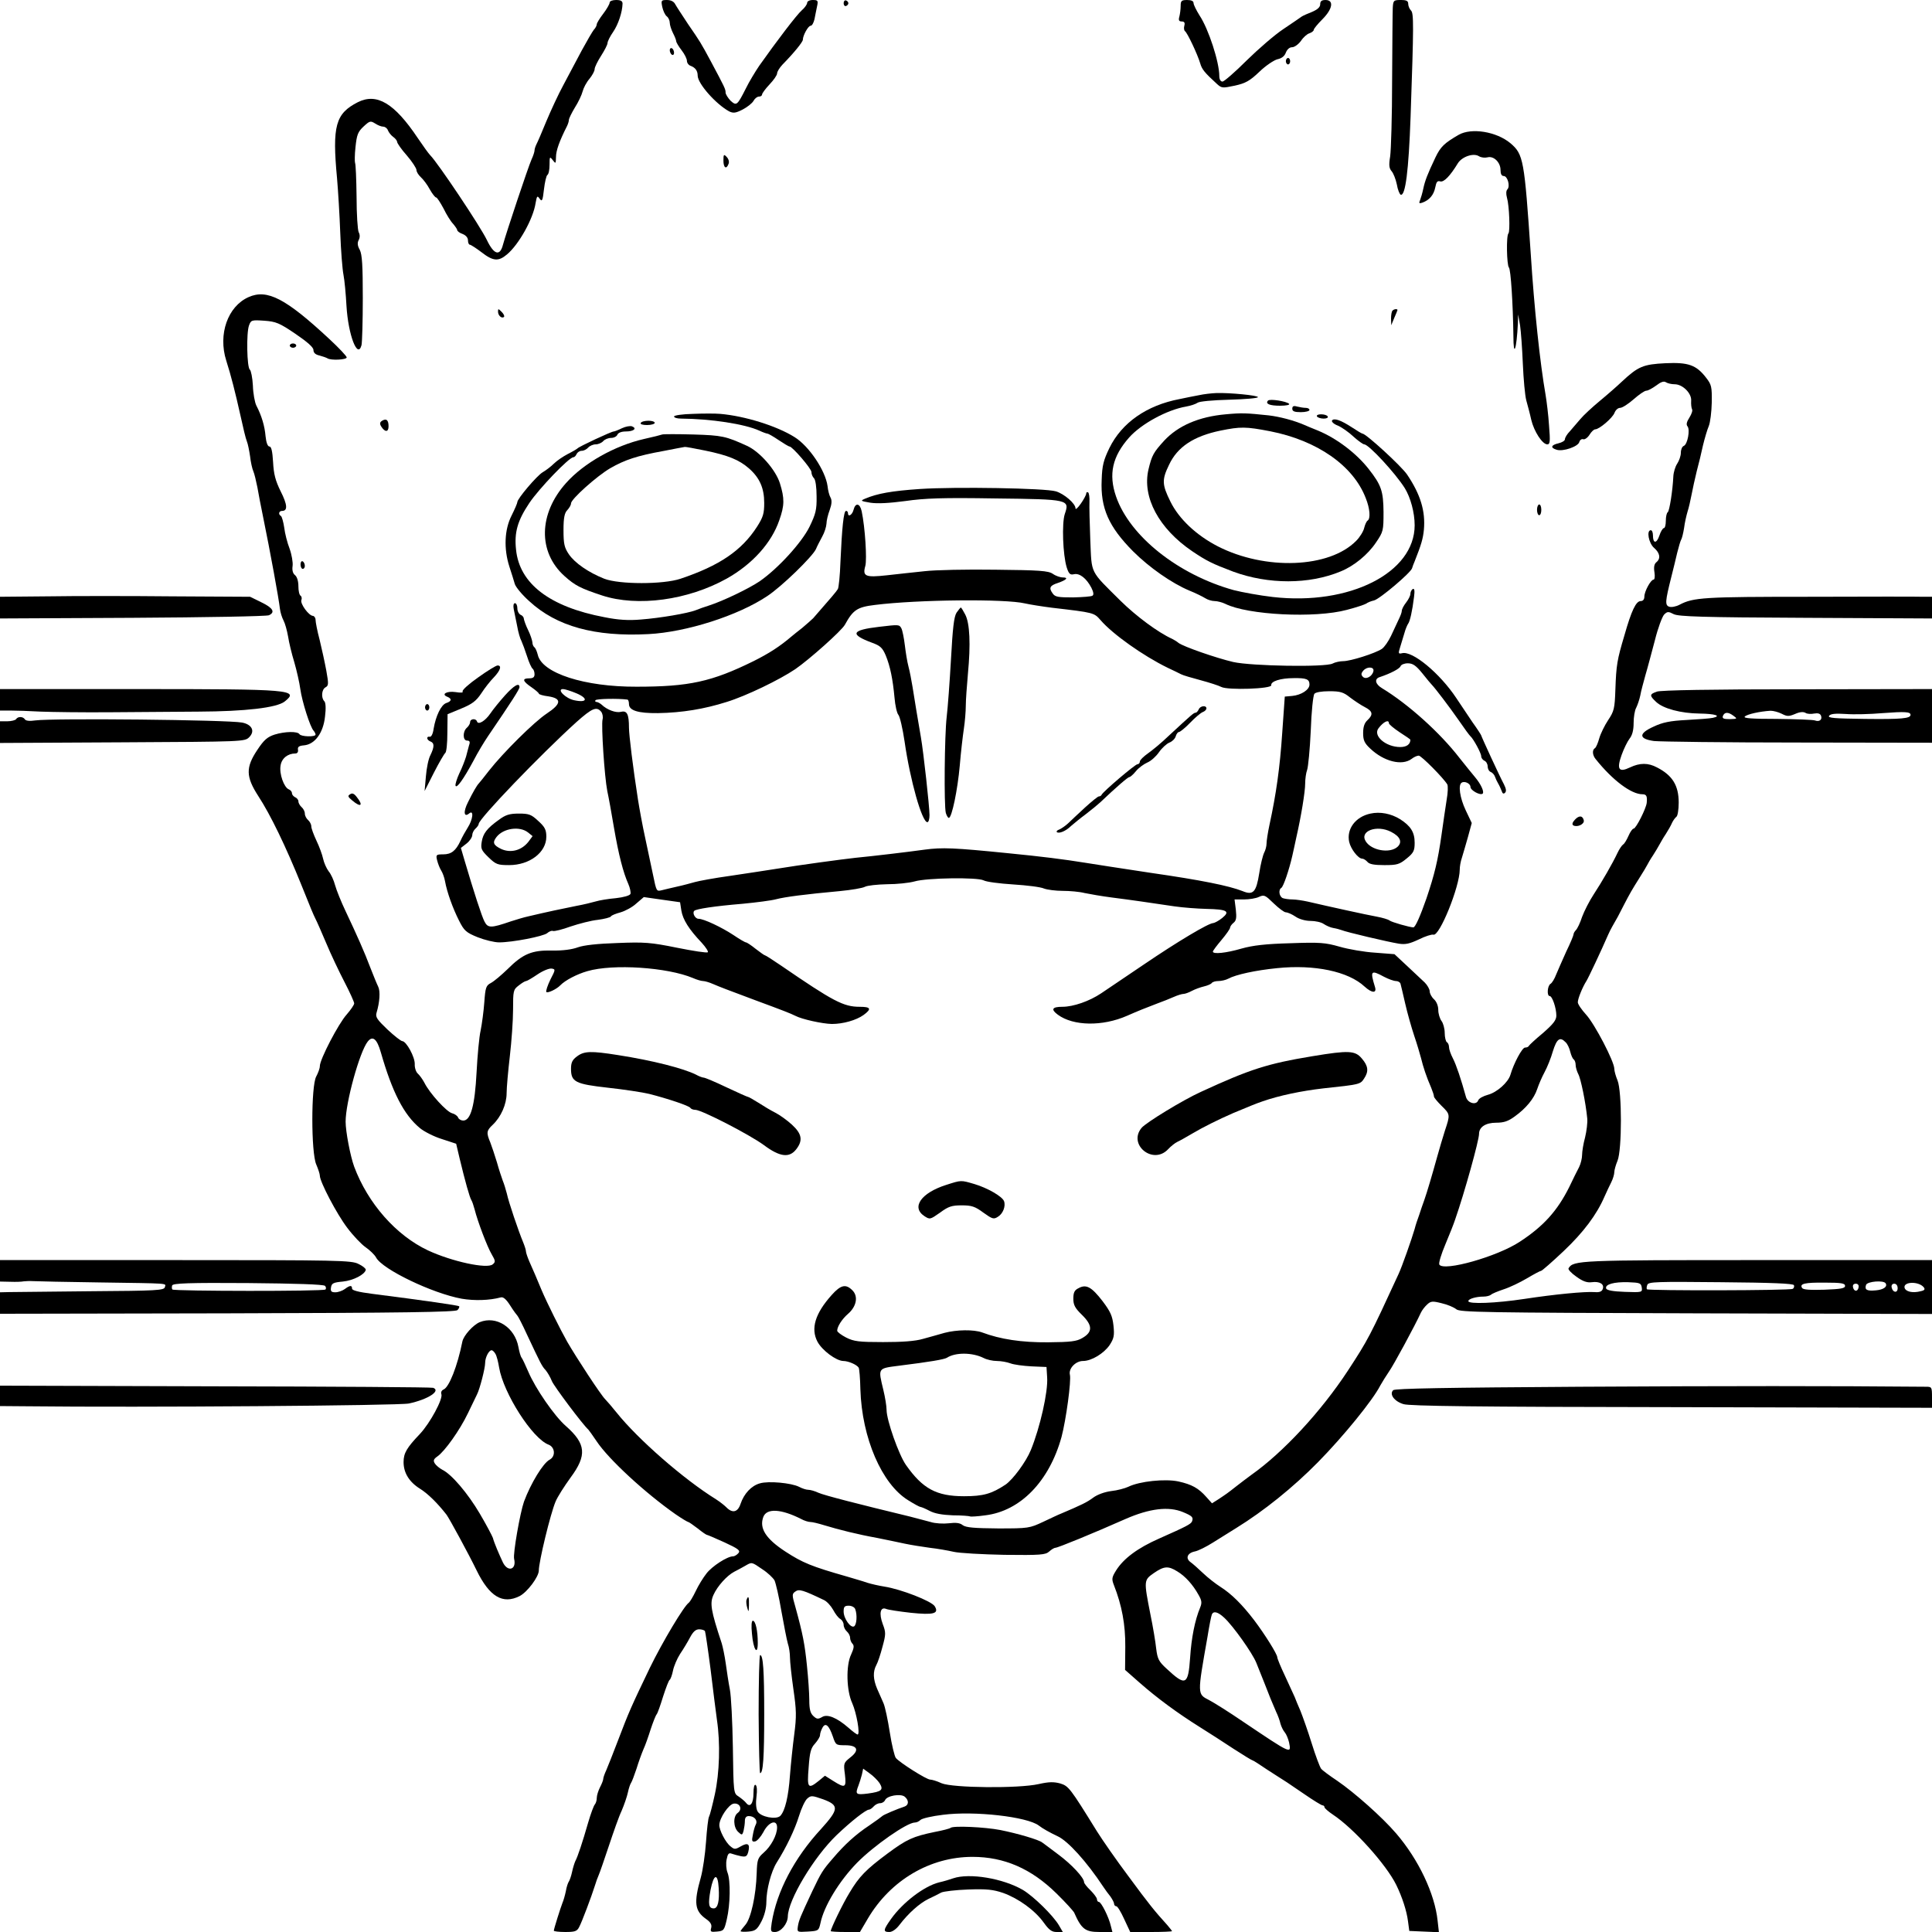 <?xml version="1.0" standalone="no"?>
<!DOCTYPE svg PUBLIC "-//W3C//DTD SVG 20010904//EN"
 "http://www.w3.org/TR/2001/REC-SVG-20010904/DTD/svg10.dtd">
<svg version="1.0" xmlns="http://www.w3.org/2000/svg"
 width="900pt" height="900pt" viewBox="0 0 900 900"
 preserveAspectRatio="xMidYMid meet">
<g transform="translate(0,900) scale(0.1,-0.1)"
fill="#000000" stroke="none">
<path d="M2840 8988 c0 -7 -14 -31 -30 -52 -17 -22 -30 -44 -30 -49 0 -6 -6
-18 -14 -26 -7 -9 -32 -52 -56 -96 -23 -44 -62 -116 -85 -160 -24 -44 -59
-120 -80 -170 -20 -49 -41 -98 -46 -107 -5 -10 -9 -23 -9 -29 0 -6 -6 -25 -14
-42 -16 -36 -118 -342 -133 -397 -14 -55 -42 -47 -75 22 -30 63 -228 359 -264
395 -7 7 -33 43 -58 80 -109 163 -191 211 -279 167 -104 -53 -120 -110 -97
-354 5 -58 12 -172 15 -255 3 -82 10 -170 15 -195 5 -25 11 -90 14 -145 8
-135 52 -250 70 -183 3 13 6 111 6 219 0 152 -3 203 -14 225 -11 19 -12 33 -5
46 6 11 6 25 0 36 -5 9 -10 84 -10 166 -1 82 -4 153 -7 157 -2 5 -2 38 2 74 6
57 11 71 38 96 28 26 32 27 53 14 12 -8 29 -15 38 -15 9 0 19 -8 22 -17 4 -10
15 -24 25 -31 10 -7 18 -18 18 -23 0 -6 20 -35 45 -63 25 -29 45 -60 45 -68 0
-8 9 -23 20 -33 12 -11 31 -36 42 -57 12 -21 25 -38 30 -38 4 0 19 -23 34 -51
14 -29 34 -61 45 -72 10 -12 19 -25 19 -29 0 -5 11 -13 25 -18 15 -6 25 -17
25 -30 0 -11 4 -20 9 -20 4 0 29 -16 54 -35 54 -42 79 -44 119 -10 55 46 122
166 133 239 6 34 8 36 19 20 11 -15 14 -9 20 44 4 34 11 64 16 67 6 4 10 25
10 48 0 38 1 39 15 21 14 -18 14 -17 15 15 0 29 16 74 51 143 5 10 9 23 9 29
0 7 13 33 28 58 16 25 32 59 36 75 4 16 18 43 32 59 13 16 24 36 24 45 0 9 14
37 30 62 16 25 30 52 30 59 0 8 12 32 26 52 24 35 43 92 44 132 0 12 -8 17
-30 17 -17 0 -30 -5 -30 -12z"/>
<path d="M3085 8968 c4 -18 13 -38 21 -44 8 -6 14 -20 14 -30 0 -10 7 -32 15
-48 8 -15 15 -33 15 -38 0 -5 11 -24 25 -42 14 -18 25 -40 25 -50 0 -9 8 -20
18 -23 21 -8 32 -23 32 -45 0 -38 86 -134 147 -167 19 -9 30 -8 63 9 21 11 44
29 50 40 6 11 17 20 25 20 8 0 15 4 15 10 0 5 16 27 35 47 19 20 35 43 35 51
0 8 11 26 25 41 54 55 95 106 95 116 0 20 25 65 36 65 7 0 14 14 18 30 3 17 9
44 12 60 6 27 4 30 -20 30 -15 0 -26 -6 -26 -13 0 -7 -11 -23 -25 -35 -23 -20
-116 -142 -198 -258 -19 -28 -48 -76 -62 -105 -41 -81 -44 -83 -72 -58 -12 13
-23 30 -23 38 0 16 -4 24 -68 144 -49 91 -50 92 -107 175 -27 41 -54 82 -60
93 -6 12 -20 19 -38 19 -27 0 -28 -2 -22 -32z"/>
<path d="M3930 8985 c0 -9 5 -15 11 -13 6 2 11 8 11 13 0 5 -5 11 -11 13 -6 2
-11 -4 -11 -13z"/>
<path d="M5500 8973 c0 -16 -3 -38 -6 -50 -5 -17 -2 -23 11 -23 12 0 16 -6 12
-20 -3 -11 -1 -22 3 -25 11 -7 59 -109 71 -150 8 -28 20 -43 78 -96 22 -20 26
-20 83 -8 50 11 70 22 115 65 30 29 68 54 84 58 19 4 33 14 39 31 6 15 17 25
29 25 11 0 29 13 41 29 11 17 29 33 40 36 11 4 20 11 20 16 0 5 18 27 40 49
48 48 55 90 15 90 -18 0 -25 -5 -25 -20 0 -13 -12 -24 -37 -35 -21 -8 -43 -18
-49 -22 -6 -5 -44 -30 -85 -58 -41 -27 -118 -94 -172 -147 -54 -54 -105 -98
-112 -98 -9 0 -15 10 -15 26 0 65 -50 219 -92 282 -15 24 -28 50 -28 58 0 9
-10 14 -30 14 -26 0 -30 -4 -30 -27z"/>
<path d="M6488 8963 c-1 -21 -2 -173 -3 -338 0 -165 -5 -324 -9 -353 -7 -42
-5 -56 7 -70 8 -9 19 -37 24 -61 4 -25 13 -46 18 -48 22 -7 37 111 46 362 15
431 15 483 2 496 -7 7 -13 21 -13 31 0 14 -8 18 -35 18 -33 0 -35 -2 -37 -37z"/>
<path d="M3120 8766 c0 -8 5 -18 10 -21 6 -3 10 1 10 9 0 8 -4 18 -10 21 -5 3
-10 -1 -10 -9z"/>
<path d="M5990 8715 c0 -8 5 -15 10 -15 6 0 10 7 10 15 0 8 -4 15 -10 15 -5 0
-10 -7 -10 -15z"/>
<path d="M6795 8372 c-67 -39 -84 -55 -108 -105 -38 -80 -49 -109 -57 -147 -4
-19 -11 -43 -15 -53 -6 -14 -4 -16 11 -11 33 12 53 36 60 71 5 26 10 32 23 28
17 -5 46 25 82 84 19 31 73 50 99 33 10 -6 27 -8 39 -5 29 8 61 -23 61 -59 0
-18 5 -28 15 -28 18 0 31 -48 17 -62 -6 -6 -7 -21 -2 -39 11 -37 15 -157 7
-166 -11 -10 -8 -148 2 -159 9 -9 19 -171 21 -318 0 -107 15 -65 21 59 l1 40
9 -50 c4 -27 10 -108 13 -180 3 -71 10 -148 16 -170 6 -22 17 -62 23 -90 13
-55 52 -115 75 -115 13 0 14 14 8 88 -3 48 -11 112 -16 142 -26 149 -53 403
-69 655 -30 442 -34 466 -95 518 -65 54 -181 73 -241 39z"/>
<path d="M3370 8252 c0 -34 14 -43 24 -15 4 9 0 23 -9 32 -13 14 -15 12 -15
-17z"/>
<path d="M1158 7616 c-97 -43 -143 -173 -104 -296 23 -72 42 -148 66 -255 12
-55 25 -110 30 -121 5 -12 11 -43 15 -70 3 -27 10 -58 15 -69 5 -11 13 -45 19
-75 5 -30 17 -91 26 -135 34 -166 74 -385 79 -431 2 -17 10 -42 17 -55 7 -13
16 -46 21 -74 4 -27 17 -81 29 -120 11 -38 24 -95 28 -125 8 -58 46 -178 62
-194 5 -6 9 -14 9 -18 0 -12 -68 -10 -75 2 -9 14 -67 13 -116 -2 -33 -11 -49
-24 -80 -71 -55 -82 -54 -125 4 -215 57 -87 129 -236 202 -417 42 -105 54
-134 65 -156 5 -9 27 -59 49 -111 22 -53 61 -135 86 -183 25 -48 45 -93 45
-99 0 -7 -16 -30 -35 -52 -38 -42 -125 -209 -125 -240 0 -11 -8 -32 -17 -49
-24 -44 -24 -353 0 -409 9 -21 17 -45 17 -53 0 -28 79 -179 128 -243 27 -36
66 -77 85 -90 20 -14 42 -35 49 -48 29 -55 262 -167 399 -192 59 -10 129 -8
181 6 12 4 26 -8 45 -38 15 -24 31 -45 34 -48 3 -3 23 -41 43 -85 64 -136 70
-149 88 -168 9 -11 22 -33 29 -51 10 -24 144 -203 170 -226 3 -3 20 -27 39
-55 56 -84 227 -241 367 -339 29 -20 56 -36 59 -36 3 0 23 -14 44 -30 21 -17
40 -30 43 -30 3 0 40 -16 82 -35 65 -30 75 -38 65 -50 -7 -8 -18 -15 -25 -15
-27 0 -98 -46 -124 -80 -15 -19 -38 -56 -50 -82 -13 -27 -27 -50 -32 -54 -22
-14 -122 -181 -182 -304 -86 -179 -98 -206 -147 -335 -23 -60 -48 -124 -56
-142 -8 -17 -14 -35 -14 -41 0 -5 -7 -23 -15 -38 -8 -16 -15 -38 -15 -50 0
-11 -4 -24 -9 -30 -5 -5 -19 -43 -31 -84 -27 -94 -49 -160 -60 -180 -4 -9 -11
-31 -15 -50 -4 -19 -11 -39 -15 -45 -4 -5 -11 -26 -14 -45 -4 -19 -11 -44 -16
-55 -9 -23 -40 -121 -40 -129 0 -3 24 -6 53 -6 45 0 55 3 65 23 13 24 58 144
73 192 5 17 13 39 18 50 5 11 26 72 47 135 21 63 47 138 60 165 12 28 25 66
29 85 4 19 11 40 15 45 4 6 15 35 25 65 9 30 24 71 32 90 9 19 24 62 34 94 11
33 23 64 28 70 5 6 18 44 30 83 13 40 26 75 31 78 4 3 11 22 15 42 4 21 19 56
33 78 15 22 36 57 47 78 14 26 26 37 42 37 12 0 24 -4 27 -8 2 -4 14 -84 26
-177 11 -94 25 -200 30 -238 16 -108 12 -245 -10 -346 -11 -50 -23 -97 -27
-104 -4 -6 -10 -59 -14 -117 -4 -58 -15 -132 -24 -165 -34 -120 -29 -157 25
-195 20 -14 27 -26 23 -41 -5 -18 -2 -20 27 -17 32 3 34 6 46 58 16 68 18 179
3 217 -6 15 -8 43 -4 61 5 26 10 32 23 27 9 -3 29 -9 44 -12 23 -4 28 -1 34
21 9 36 -2 44 -35 25 -26 -15 -30 -15 -48 0 -23 18 -53 76 -52 100 1 33 44 96
67 99 29 4 42 -26 19 -43 -23 -16 -21 -68 2 -89 17 -16 19 -16 25 6 3 13 6 33
6 46 0 14 6 22 18 22 26 0 43 -20 33 -39 -5 -9 -11 -31 -14 -49 -6 -28 -4 -33
11 -30 9 2 26 21 38 43 24 48 64 62 64 22 0 -35 -28 -88 -63 -118 -27 -24 -30
-32 -32 -95 -3 -104 -27 -212 -53 -241 -12 -14 -22 -27 -22 -29 0 -3 17 -4 37
-2 32 3 40 9 60 47 14 27 23 62 23 90 0 58 22 142 48 184 45 71 85 155 104
217 11 36 28 72 38 81 18 16 23 15 75 -3 75 -28 73 -46 -10 -138 -125 -135
-207 -292 -230 -437 -6 -40 -5 -43 15 -43 28 0 59 38 60 72 1 77 121 277 227
379 68 65 137 119 151 119 5 0 15 7 22 15 7 8 20 15 30 15 10 0 20 7 23 14 8
21 73 32 92 16 20 -17 19 -39 -2 -46 -31 -10 -98 -38 -103 -44 -3 -3 -30 -23
-61 -44 -62 -41 -115 -89 -169 -153 -48 -55 -55 -67 -96 -153 -57 -122 -62
-134 -67 -163 -4 -28 -4 -28 46 -25 50 3 51 4 59 39 16 79 87 196 171 282 78
79 232 187 269 187 8 0 19 5 26 12 7 7 54 18 105 24 146 19 392 -9 446 -50 18
-14 50 -32 88 -50 48 -22 135 -118 213 -236 8 -12 23 -33 33 -45 9 -13 17 -28
17 -34 0 -6 5 -11 10 -11 6 0 22 -27 37 -60 l28 -60 97 0 c54 0 98 2 98 4 0 1
-10 14 -22 28 -59 65 -85 97 -180 226 -57 76 -123 171 -148 211 -125 202 -132
211 -171 223 -30 8 -52 8 -101 -3 -93 -21 -400 -18 -452 4 -21 10 -45 17 -53
17 -17 0 -142 79 -160 101 -6 8 -19 61 -28 119 -9 58 -22 119 -29 135 -7 17
-21 47 -30 68 -19 45 -20 80 -4 110 7 12 20 51 29 86 16 58 16 67 1 106 -18
49 -11 81 16 70 9 -4 61 -12 115 -18 106 -11 133 -4 111 31 -16 24 -157 79
-234 91 -25 4 -61 12 -80 18 -19 7 -62 19 -95 29 -165 47 -206 64 -286 116
-92 60 -123 109 -103 162 16 41 83 37 176 -10 14 -8 34 -14 43 -14 10 0 38 -7
64 -15 69 -21 157 -43 246 -59 44 -9 103 -21 130 -27 28 -6 79 -14 115 -19 36
-4 87 -13 113 -19 26 -6 133 -12 236 -14 168 -2 191 0 208 15 11 10 24 18 30
18 11 0 175 67 326 134 112 49 201 60 268 32 43 -18 49 -24 42 -43 -5 -13 -27
-24 -153 -80 -100 -44 -166 -93 -201 -149 -20 -32 -21 -40 -10 -68 37 -94 54
-184 53 -288 l-1 -107 67 -59 c83 -73 177 -142 279 -206 43 -27 115 -73 160
-103 45 -29 84 -53 87 -53 3 0 33 -19 68 -43 35 -23 72 -46 81 -52 9 -5 50
-34 92 -62 42 -29 81 -53 86 -53 5 0 9 -4 9 -9 0 -4 18 -20 39 -34 97 -64 248
-232 295 -327 28 -57 49 -122 55 -170 l6 -45 69 -3 69 -3 -6 53 c-13 126 -89
286 -193 407 -65 76 -195 191 -274 245 -36 24 -70 49 -76 57 -6 8 -26 61 -44
119 -18 58 -42 125 -52 150 -11 25 -23 54 -27 65 -5 11 -25 55 -45 98 -20 42
-36 81 -36 87 0 14 -58 107 -108 173 -55 72 -105 122 -157 155 -22 14 -58 42
-80 63 -22 21 -49 45 -59 52 -25 18 -15 43 21 50 15 3 53 22 83 41 30 19 79
49 109 68 128 79 265 189 381 307 117 119 255 288 290 357 9 16 27 45 40 64
21 29 121 214 149 275 5 11 18 28 29 38 17 16 25 17 68 6 27 -6 57 -19 68 -28
16 -14 124 -16 1117 -19 l1099 -3 0 126 0 125 -810 0 c-831 0 -861 -1 -883
-38 -4 -5 13 -23 36 -39 30 -22 50 -29 72 -26 37 5 60 -9 51 -32 -4 -12 -16
-16 -38 -14 -47 3 -183 -10 -328 -32 -132 -20 -260 -25 -260 -10 0 10 35 21
71 21 14 0 29 4 35 9 5 5 32 16 59 25 28 9 76 32 108 51 32 19 62 35 66 35 4
0 51 41 105 92 93 88 154 170 190 253 10 22 24 53 32 68 8 16 14 37 14 47 0 9
7 34 15 53 21 51 21 323 0 374 -8 19 -15 44 -15 54 0 34 -91 208 -131 252 -21
23 -39 49 -39 58 0 17 22 71 40 99 8 12 68 139 101 215 5 11 13 28 19 38 22
38 31 54 55 102 28 54 36 68 75 130 14 22 29 47 33 55 4 8 16 29 27 45 11 17
24 39 30 50 6 11 19 34 30 50 11 17 24 40 29 52 5 11 15 24 20 28 6 3 11 33
11 66 0 80 -29 127 -101 164 -41 22 -80 22 -126 0 -52 -25 -63 -9 -39 58 10
28 27 63 37 76 13 16 19 40 19 73 0 27 5 59 12 71 6 12 15 38 19 57 3 19 15
62 24 95 10 33 29 106 44 162 14 57 34 110 43 120 15 15 20 15 45 2 23 -11
131 -15 616 -17 l587 -3 0 50 0 51 -37 0 c-21 1 -261 1 -533 0 -494 0 -541 -3
-606 -37 -17 -9 -39 -13 -49 -9 -19 7 -18 25 10 136 9 36 22 88 28 115 7 28
15 55 18 60 4 6 10 30 14 55 3 25 11 59 16 76 6 18 14 54 19 80 5 27 16 76 24
109 9 33 22 87 29 120 8 33 20 74 27 90 7 17 13 66 14 110 1 73 -1 83 -26 115
-46 60 -83 73 -190 68 -103 -5 -127 -15 -202 -85 -22 -21 -70 -63 -104 -91
-35 -29 -76 -67 -90 -84 -15 -18 -37 -43 -49 -57 -13 -13 -23 -30 -23 -37 0
-7 -13 -15 -30 -19 -35 -8 -39 -21 -9 -30 30 -10 101 15 106 36 3 10 11 15 18
13 6 -3 20 6 29 20 9 15 21 26 27 26 19 0 81 53 90 77 5 13 16 23 26 23 10 0
38 18 63 40 25 22 51 40 59 40 8 0 28 11 46 24 22 17 36 22 46 15 8 -5 26 -9
40 -9 38 0 80 -43 77 -77 -1 -16 1 -33 4 -39 4 -6 -2 -23 -12 -39 -13 -20 -16
-33 -9 -41 13 -16 0 -84 -17 -91 -8 -3 -14 -17 -14 -32 0 -15 -8 -37 -17 -51
-9 -13 -17 -40 -18 -59 -3 -66 -18 -161 -26 -167 -5 -3 -9 -21 -9 -40 0 -19
-4 -34 -9 -34 -5 0 -15 -16 -21 -35 -13 -38 -30 -38 -30 1 0 13 -4 24 -10 24
-21 0 -10 -60 15 -82 28 -24 32 -50 11 -67 -10 -8 -13 -23 -9 -47 3 -19 1 -34
-4 -34 -13 0 -43 -55 -43 -79 0 -13 -6 -21 -17 -21 -22 0 -43 -44 -76 -160
-34 -114 -38 -138 -42 -252 -3 -89 -6 -101 -34 -143 -16 -24 -35 -63 -41 -84
-6 -22 -15 -43 -20 -46 -14 -8 -12 -33 3 -51 79 -99 166 -164 218 -164 19 0
23 -9 20 -40 -3 -27 -50 -120 -61 -120 -5 0 -16 -15 -24 -34 -8 -18 -19 -37
-25 -40 -6 -4 -18 -22 -26 -39 -22 -47 -72 -134 -112 -195 -19 -29 -43 -76
-53 -103 -9 -28 -22 -55 -29 -62 -6 -6 -11 -15 -11 -20 0 -5 -15 -41 -34 -80
-18 -40 -39 -88 -47 -107 -7 -19 -19 -39 -26 -43 -15 -9 -18 -57 -4 -57 12 0
31 -56 31 -91 0 -21 -14 -39 -62 -81 -35 -29 -64 -56 -66 -60 -2 -5 -10 -8
-18 -8 -13 0 -52 -72 -68 -127 -11 -36 -63 -82 -105 -93 -22 -6 -42 -17 -45
-26 -9 -24 -49 -13 -57 16 -23 83 -45 149 -61 180 -10 19 -18 42 -18 52 0 9
-4 20 -10 23 -5 3 -10 23 -10 43 0 20 -7 46 -15 56 -8 11 -15 34 -15 51 0 19
-8 39 -20 50 -11 10 -20 27 -20 37 0 10 -11 29 -23 41 -13 12 -50 47 -82 77
l-59 55 -90 7 c-50 3 -125 16 -166 28 -67 19 -91 21 -230 16 -113 -3 -174 -10
-227 -25 -72 -21 -133 -27 -133 -14 0 4 18 28 40 54 22 26 40 52 40 57 0 5 7
16 16 23 13 10 15 24 11 61 l-6 48 44 0 c24 0 56 5 70 12 24 11 29 8 68 -30
24 -23 49 -42 57 -42 8 0 29 -9 45 -20 17 -12 47 -20 70 -20 22 0 50 -6 61
-14 12 -8 32 -17 45 -19 13 -2 31 -7 39 -10 21 -9 216 -55 266 -63 32 -5 51 0
94 20 30 15 60 24 67 22 28 -11 123 224 123 303 0 14 4 38 10 55 5 17 18 60
28 96 l18 66 -28 59 c-28 59 -36 119 -19 129 14 9 41 -4 41 -20 0 -16 46 -41
57 -31 8 9 -9 45 -36 77 -12 14 -44 54 -72 89 -91 118 -239 251 -361 325 -32
19 -37 44 -10 52 48 16 91 38 96 50 3 8 18 14 34 14 23 0 38 -10 68 -47 21
-27 41 -50 44 -53 14 -14 82 -103 125 -165 26 -38 51 -72 55 -75 13 -11 50
-78 50 -93 0 -8 7 -17 15 -21 8 -3 15 -15 15 -26 0 -11 6 -23 14 -26 8 -3 17
-13 20 -22 3 -9 10 -24 15 -32 5 -8 12 -24 16 -34 4 -13 9 -16 16 -9 7 7 5 19
-5 39 -20 37 -106 224 -106 228 0 2 -18 30 -41 62 -22 33 -56 83 -75 112 -77
116 -205 222 -253 209 -17 -4 -18 -1 -9 27 5 17 14 47 20 66 5 19 14 40 18 45
8 11 19 58 27 124 4 30 2 41 -6 37 -6 -4 -11 -14 -11 -23 0 -8 -9 -26 -20 -40
-11 -14 -20 -31 -20 -39 0 -7 -7 -25 -15 -41 -7 -15 -23 -49 -35 -75 -12 -25
-31 -53 -43 -61 -32 -21 -146 -57 -180 -57 -15 0 -38 -5 -49 -11 -33 -18 -378
-12 -463 7 -81 19 -233 72 -255 89 -8 7 -22 15 -30 19 -66 30 -168 106 -240
177 -145 144 -134 122 -141 282 -3 78 -5 158 -4 179 1 21 -2 41 -6 44 -5 3 -9
1 -9 -5 0 -6 -11 -27 -25 -47 -14 -20 -25 -30 -25 -22 0 22 -52 67 -91 79 -49
15 -469 22 -634 11 -132 -9 -198 -21 -255 -45 -23 -10 -22 -11 25 -19 34 -5
87 -2 163 8 90 13 174 16 418 12 346 -4 347 -5 324 -73 -14 -43 -9 -189 9
-248 10 -31 16 -36 34 -32 26 6 58 -19 81 -63 10 -20 12 -33 5 -37 -5 -4 -46
-7 -91 -8 -68 0 -83 2 -94 18 -19 26 -14 37 23 49 41 14 52 26 24 26 -12 0
-33 7 -47 17 -21 14 -62 17 -266 19 -133 2 -282 -1 -332 -7 -50 -5 -129 -14
-175 -19 -100 -11 -114 -5 -100 44 8 31 -1 178 -17 254 -8 38 -29 42 -38 7 -6
-24 -26 -36 -26 -15 0 6 -4 10 -9 10 -11 0 -19 -79 -26 -238 -2 -62 -8 -119
-12 -126 -7 -12 -31 -40 -115 -136 -8 -8 -31 -28 -51 -45 -21 -16 -44 -35 -50
-40 -55 -47 -105 -79 -177 -115 -195 -96 -300 -119 -545 -119 -242 -1 -441 63
-460 149 -4 16 -11 32 -16 35 -5 4 -9 14 -9 23 -1 9 -9 35 -20 57 -11 22 -19
46 -20 53 0 7 -7 15 -15 18 -8 4 -15 17 -15 30 0 13 -5 24 -11 24 -7 0 -9 -11
-6 -27 3 -16 10 -51 16 -79 5 -29 14 -60 20 -70 5 -11 17 -43 26 -71 9 -29 21
-55 26 -58 5 -4 9 -15 9 -26 0 -14 -7 -19 -25 -19 -34 0 -31 -13 10 -41 19
-13 35 -27 35 -30 0 -4 20 -10 45 -13 63 -10 60 -35 -8 -80 -59 -39 -203 -182
-269 -266 -23 -30 -45 -57 -48 -60 -8 -8 -27 -40 -50 -87 -23 -45 -19 -73 6
-52 22 18 17 -29 -7 -66 -10 -16 -26 -44 -34 -62 -22 -47 -43 -63 -81 -63 -32
0 -34 -2 -28 -27 4 -16 12 -37 19 -48 7 -11 15 -33 18 -50 9 -51 37 -128 65
-183 24 -48 33 -56 87 -78 33 -13 78 -24 100 -24 62 0 206 28 224 43 9 8 21
13 27 10 7 -2 44 7 82 21 39 13 96 28 127 31 30 4 58 11 61 16 2 5 23 13 45
19 21 6 55 24 73 41 l35 30 84 -12 85 -12 6 -39 c7 -42 35 -87 95 -150 19 -21
32 -41 28 -44 -4 -4 -68 6 -143 21 -123 25 -152 27 -278 22 -93 -3 -156 -10
-184 -20 -27 -10 -70 -16 -120 -15 -94 2 -136 -15 -208 -87 -28 -27 -62 -56
-77 -64 -23 -12 -26 -21 -31 -90 -3 -42 -11 -101 -17 -131 -7 -30 -15 -118
-19 -195 -8 -154 -27 -225 -62 -225 -10 0 -21 6 -24 14 -3 8 -16 17 -28 20
-25 6 -104 92 -129 142 -9 17 -23 36 -31 43 -8 7 -15 27 -14 44 1 33 -39 106
-58 107 -6 0 -37 24 -69 54 -48 46 -57 58 -51 78 15 50 18 100 8 121 -6 12
-22 51 -36 87 -29 77 -64 155 -116 265 -21 44 -43 99 -49 121 -6 23 -19 52
-30 65 -10 13 -22 40 -26 59 -4 19 -18 57 -31 84 -13 28 -24 57 -24 67 0 9 -7
22 -15 29 -8 7 -15 20 -15 30 0 10 -7 23 -15 30 -8 7 -15 19 -15 27 0 7 -7 16
-15 19 -8 4 -15 12 -15 19 0 7 -7 15 -15 18 -22 9 -45 72 -38 111 5 33 33 56
69 56 9 0 14 7 12 18 -2 13 5 18 29 20 50 5 89 58 97 134 5 39 3 65 -3 71 -16
16 -13 55 5 65 15 8 15 16 4 78 -7 38 -21 102 -31 143 -11 41 -19 83 -19 93 0
10 -6 18 -12 19 -19 0 -61 57 -54 74 3 8 1 17 -4 20 -6 4 -10 23 -10 44 0 23
-6 44 -16 52 -10 8 -14 23 -11 43 2 16 -4 52 -14 80 -11 28 -22 72 -25 98 -4
27 -11 51 -15 54 -14 8 -10 24 5 24 27 0 25 29 -7 92 -24 49 -32 79 -35 136
-3 50 -8 72 -17 72 -8 0 -15 18 -18 48 -4 47 -18 95 -43 143 -7 14 -15 56 -16
93 -2 37 -9 70 -14 74 -14 9 -17 172 -4 206 9 25 12 26 71 22 54 -4 70 -10
145 -61 56 -38 84 -63 84 -75 0 -13 9 -22 28 -26 15 -4 32 -10 37 -13 16 -11
90 -7 90 4 0 6 -36 44 -80 85 -203 189 -290 235 -377 196z m3617 -1427 c22 -5
78 -14 125 -20 198 -23 196 -23 227 -58 56 -65 198 -166 313 -222 25 -12 53
-25 62 -30 9 -5 51 -17 92 -28 41 -11 84 -25 95 -31 30 -16 237 -9 233 8 -3
18 43 33 104 33 60 1 74 -5 74 -30 0 -24 -38 -49 -81 -53 l-34 -3 -12 -170
c-11 -163 -28 -283 -59 -426 -8 -37 -14 -77 -14 -89 0 -12 -5 -31 -11 -42 -6
-12 -17 -55 -23 -96 -14 -88 -28 -104 -78 -83 -64 25 -192 51 -428 85 -159 24
-242 37 -305 47 -99 16 -202 29 -355 44 -258 26 -310 28 -393 17 -79 -11 -239
-30 -322 -38 -64 -7 -263 -34 -360 -50 -49 -8 -150 -23 -223 -34 -73 -10 -148
-24 -165 -29 -18 -5 -54 -15 -82 -21 -27 -6 -60 -14 -72 -17 -25 -6 -25 -6
-41 72 -6 28 -22 102 -35 165 -14 63 -29 147 -35 185 -23 147 -42 302 -42 335
0 63 -9 81 -37 74 -24 -6 -65 9 -91 34 -7 6 -18 12 -23 12 -6 0 -8 4 -5 8 4 7
105 9 149 3 4 -1 7 -10 7 -21 0 -30 43 -43 135 -42 113 2 216 19 320 52 91 28
246 103 320 153 64 44 216 179 231 207 38 69 57 82 140 92 200 25 607 29 699
7z m1623 -315 c-5 -25 -35 -41 -49 -27 -9 9 -9 16 1 28 17 21 52 20 48 -1z
m-3712 -104 c56 -24 49 -45 -11 -32 -40 8 -84 52 -52 52 8 0 37 -9 63 -20z
m3603 -19 c20 -15 51 -36 69 -45 37 -19 40 -35 12 -61 -14 -13 -20 -31 -20
-60 0 -33 6 -47 33 -72 63 -60 148 -82 193 -48 10 8 25 15 33 15 12 0 115
-104 133 -134 4 -7 3 -39 -3 -72 -5 -32 -16 -106 -24 -164 -17 -120 -32 -182
-70 -295 -29 -83 -52 -135 -61 -135 -16 0 -101 24 -111 32 -6 5 -33 13 -60 18
-45 8 -227 48 -321 70 -23 5 -55 10 -71 10 -16 0 -36 3 -45 6 -17 7 -22 39 -7
48 10 6 37 87 51 149 5 23 14 62 19 87 22 96 41 212 41 250 0 21 4 50 9 63 5
14 13 96 17 183 3 88 11 165 17 172 5 7 33 12 69 12 51 0 66 -4 97 -29z
m-3489 -66 c7 -8 10 -25 7 -36 -7 -28 9 -268 22 -334 6 -27 20 -104 31 -170
22 -128 43 -209 67 -263 8 -18 12 -39 10 -46 -3 -8 -32 -16 -68 -20 -35 -3
-77 -10 -93 -15 -17 -5 -58 -15 -91 -21 -56 -11 -141 -29 -225 -49 -19 -4 -55
-15 -80 -23 -93 -32 -107 -32 -123 -1 -13 25 -49 136 -93 285 l-17 58 27 21
c14 11 26 29 26 39 0 9 7 23 15 30 8 7 15 17 15 22 0 23 286 321 456 475 72
64 93 73 114 48z m3670 -54 c0 -5 23 -24 50 -42 28 -18 50 -33 50 -35 0 -21
-17 -34 -47 -34 -68 0 -129 53 -101 88 23 30 48 42 48 23z m-1888 -732 c12 -7
74 -15 137 -19 64 -4 129 -12 144 -19 16 -6 55 -11 88 -11 32 0 78 -4 101 -10
24 -5 81 -15 128 -21 94 -12 176 -24 290 -41 41 -6 109 -11 150 -12 96 -2 112
-11 74 -42 -16 -13 -35 -23 -42 -24 -22 0 -166 -86 -325 -194 -83 -56 -172
-116 -197 -133 -55 -37 -130 -63 -181 -63 -48 0 -55 -12 -21 -37 72 -53 208
-55 322 -5 52 23 90 38 140 57 25 9 60 23 78 31 18 8 38 14 45 14 7 0 24 6 39
14 15 8 40 17 57 21 17 4 33 11 36 16 4 5 17 9 31 9 14 0 35 5 46 11 35 19
127 39 227 49 174 18 332 -15 408 -86 34 -31 58 -32 48 -1 -23 75 -19 80 42
47 21 -11 46 -20 56 -20 10 0 19 -6 21 -12 2 -7 12 -49 22 -93 10 -44 29 -111
42 -150 13 -38 27 -86 32 -105 9 -38 25 -87 47 -137 7 -17 13 -35 13 -41 0 -5
16 -24 35 -43 41 -40 41 -41 16 -116 -10 -32 -26 -85 -35 -118 -27 -97 -48
-168 -61 -205 -7 -19 -18 -51 -24 -70 -7 -19 -17 -48 -21 -65 -13 -45 -59
-176 -75 -210 -134 -291 -142 -306 -236 -450 -126 -192 -302 -381 -449 -485
-19 -14 -51 -38 -70 -53 -43 -34 -48 -37 -84 -61 l-30 -19 -26 29 c-37 42 -68
59 -131 73 -62 13 -180 1 -233 -25 -15 -7 -51 -17 -80 -20 -30 -4 -64 -16 -84
-31 -28 -21 -55 -34 -147 -73 -11 -4 -49 -22 -85 -39 -64 -30 -69 -31 -210
-31 -112 1 -149 4 -165 15 -13 11 -32 13 -65 9 -25 -3 -64 -1 -85 6 -22 6 -65
17 -95 25 -244 59 -400 99 -427 111 -17 8 -38 14 -48 14 -9 0 -28 6 -43 14
-36 18 -142 28 -182 16 -40 -11 -74 -48 -90 -95 -13 -40 -38 -46 -67 -16 -10
10 -31 26 -48 37 -150 93 -363 279 -463 404 -20 25 -44 53 -53 62 -21 21 -133
192 -177 268 -32 57 -93 179 -119 240 -24 58 -39 93 -57 133 -9 21 -16 42 -16
48 0 6 -6 25 -13 42 -21 50 -68 188 -76 227 -5 19 -13 46 -19 60 -5 14 -18 52
-27 85 -10 33 -24 75 -31 93 -19 45 -18 55 11 82 39 37 65 96 65 148 0 26 7
103 15 172 8 69 15 166 15 217 0 87 1 93 26 112 15 12 30 21 35 21 4 0 28 14
53 31 25 17 55 29 66 27 18 -3 18 -5 -6 -51 -13 -27 -22 -53 -19 -58 5 -7 48
13 65 31 22 23 77 52 126 66 120 35 373 18 492 -32 18 -8 39 -14 47 -14 8 0
29 -6 47 -14 35 -15 59 -24 198 -76 130 -48 163 -61 185 -72 30 -16 125 -37
170 -38 52 0 113 17 148 42 38 28 34 38 -18 38 -76 0 -123 25 -368 193 -38 26
-71 47 -74 47 -3 0 -22 14 -43 30 -21 17 -41 30 -45 30 -4 0 -30 15 -58 34
-56 37 -139 76 -163 76 -16 0 -30 27 -20 37 9 9 94 22 226 33 63 6 133 15 155
21 42 11 134 23 297 38 53 5 106 14 117 20 11 6 57 11 103 12 46 0 103 6 128
13 57 17 294 20 322 5z m-2808 -801 c53 -185 107 -291 182 -353 19 -16 66 -40
102 -51 l67 -22 16 -68 c26 -108 47 -183 55 -195 4 -6 10 -25 15 -43 14 -56
59 -175 80 -210 17 -29 18 -35 4 -46 -26 -22 -189 13 -301 65 -149 70 -280
219 -344 390 -18 49 -40 164 -40 210 0 89 65 325 103 373 23 29 43 13 61 -50z
m5519 47 c9 -8 18 -28 22 -45 4 -16 11 -32 16 -35 5 -4 9 -15 9 -26 0 -11 6
-30 12 -42 12 -21 35 -134 42 -207 2 -19 -3 -59 -10 -88 -8 -29 -14 -66 -14
-82 0 -15 -6 -41 -14 -57 -8 -15 -29 -57 -46 -93 -55 -110 -119 -182 -231
-255 -105 -69 -353 -139 -374 -106 -4 7 9 49 28 94 19 45 40 98 46 117 43 123
111 368 111 398 0 32 31 52 80 52 36 0 56 7 86 29 53 38 90 83 105 128 7 21
22 56 34 78 12 22 30 66 39 98 18 58 33 69 59 42z m355 -1143 c3 -22 2 -23
-79 -20 -55 2 -84 7 -87 16 -6 19 37 31 103 29 54 -2 60 -4 63 -25z m709 11
c2 -6 0 -14 -6 -17 -12 -8 -671 -9 -679 -2 -2 3 -2 12 2 21 5 14 44 15 343 12
235 -2 338 -6 340 -14z m238 -3 c0 -12 -20 -15 -96 -18 -67 -2 -99 0 -104 8
-13 20 11 26 107 25 75 0 93 -3 93 -15z m189 12 c10 -16 -10 -30 -46 -33 -42
-4 -53 3 -45 26 7 16 81 22 91 7z m177 -18 c8 -10 5 -15 -14 -19 -37 -10 -71
-2 -75 17 -5 28 65 30 89 2z m-303 -1 c-4 -22 -22 -20 -26 1 -2 10 3 16 13 16
10 0 15 -7 13 -17z m182 -4 c0 -24 -23 -21 -28 4 -2 10 3 17 12 17 10 0 16 -9
16 -21z m-5289 -1309 c25 -16 50 -40 57 -52 6 -13 21 -77 32 -143 12 -66 25
-134 30 -151 6 -17 10 -46 10 -65 0 -19 7 -85 16 -148 14 -97 15 -126 4 -210
-7 -53 -16 -139 -20 -191 -7 -100 -23 -166 -45 -189 -19 -19 -92 -5 -106 21
-7 12 -9 40 -5 69 4 29 2 50 -4 54 -6 4 -10 -11 -10 -39 0 -48 -16 -68 -34
-45 -6 8 -22 21 -35 30 -24 15 -24 16 -27 230 -2 118 -8 239 -14 269 -6 30
-14 84 -19 120 -5 36 -14 79 -19 95 -51 154 -56 187 -38 226 18 40 62 89 96
107 14 7 36 19 50 27 33 19 30 20 81 -15z m1933 -10 c37 -22 73 -62 99 -109
15 -26 17 -37 8 -59 -25 -60 -41 -142 -47 -235 -9 -128 -21 -133 -110 -50 -36
33 -42 45 -48 93 -3 30 -15 102 -27 160 -31 158 -31 159 16 192 48 33 67 34
109 8z m-1645 -134 c13 -6 32 -27 42 -45 10 -19 25 -39 34 -43 8 -5 15 -17 15
-27 0 -10 7 -24 15 -31 8 -7 15 -20 15 -29 0 -9 5 -22 11 -28 9 -9 7 -21 -6
-50 -25 -51 -22 -169 5 -227 20 -45 38 -146 25 -146 -4 0 -23 14 -42 31 -55
48 -100 66 -124 50 -18 -10 -24 -10 -40 5 -14 13 -19 31 -19 74 0 32 -5 104
-11 161 -10 99 -19 147 -54 274 -16 55 -16 60 0 71 17 13 36 7 134 -40z m145
-42 c10 -26 7 -72 -5 -80 -16 -10 -49 36 -49 69 0 22 4 27 24 27 13 0 27 -7
30 -16z m1719 -40 c42 -39 130 -163 149 -209 9 -22 26 -65 38 -95 23 -60 35
-89 55 -135 8 -16 17 -41 20 -55 4 -14 13 -32 20 -40 7 -8 16 -30 20 -47 11
-55 13 -56 -216 98 -63 43 -133 87 -156 99 -56 29 -56 23 -8 295 8 50 17 96
20 103 7 19 28 14 58 -14z m-1823 -554 c13 -39 15 -40 57 -40 58 0 68 -23 24
-57 -31 -25 -32 -27 -25 -79 7 -62 2 -66 -55 -30 l-38 24 -29 -24 c-50 -40
-55 -34 -47 62 5 71 10 91 30 112 12 14 23 31 23 39 0 8 5 23 11 34 14 27 31
12 49 -41z m217 -216 c20 -32 11 -40 -54 -49 -56 -7 -60 -4 -44 37 5 13 12 36
16 51 l6 28 30 -22 c16 -11 37 -32 46 -45z m-749 -489 c4 -61 -4 -95 -23 -95
-24 0 -27 19 -15 86 15 76 34 80 38 9z"/>
<path d="M4456 6146 c-12 -19 -18 -71 -26 -218 -6 -106 -15 -227 -20 -268 -10
-84 -13 -412 -4 -447 4 -13 10 -23 14 -23 14 0 41 131 51 244 5 61 14 138 19
171 5 33 9 81 9 107 0 26 5 94 10 150 13 136 9 235 -13 276 -9 17 -18 32 -20
32 -2 0 -11 -11 -20 -24z"/>
<path d="M4095 6080 c-129 -15 -138 -35 -33 -74 39 -14 49 -24 64 -59 21 -51
33 -111 41 -197 3 -36 11 -72 18 -80 7 -8 20 -64 29 -125 26 -181 81 -375 106
-375 6 0 10 15 10 33 0 39 -28 293 -40 362 -14 82 -30 176 -39 235 -5 30 -13
73 -19 95 -6 22 -13 67 -17 100 -4 33 -11 68 -16 78 -10 18 -11 18 -104 7z"/>
<path d="M5584 5695 c-4 -8 -10 -15 -14 -15 -9 0 -18 -8 -126 -108 -33 -32
-77 -68 -97 -82 -20 -14 -37 -31 -37 -37 0 -7 -5 -13 -11 -13 -11 0 -161 -128
-167 -142 -2 -5 -8 -8 -13 -8 -5 0 -34 -24 -65 -52 -31 -29 -67 -62 -79 -74
-13 -12 -31 -24 -40 -28 -10 -3 -15 -9 -12 -12 9 -9 42 4 66 28 13 11 44 37
70 56 25 19 55 44 66 54 75 71 129 118 136 118 4 0 18 12 31 28 12 15 37 33
53 40 17 7 41 29 54 48 14 20 36 40 49 45 13 5 26 18 29 29 3 11 10 20 15 20
5 0 29 19 52 43 23 24 49 46 59 50 9 3 17 11 17 17 0 16 -30 12 -36 -5z"/>
<path d="M6384 5210 c-70 -15 -112 -72 -99 -132 8 -34 42 -78 61 -78 6 0 17
-7 24 -15 9 -11 32 -15 79 -15 59 0 70 3 104 31 32 26 37 36 37 73 0 49 -18
78 -68 110 -42 26 -93 36 -138 26z m96 -85 c43 -22 54 -48 30 -70 -36 -32
-122 -17 -148 26 -30 48 52 78 118 44z"/>
<path d="M2324 5181 c-56 -40 -74 -64 -80 -103 -5 -31 -2 -39 31 -71 35 -34
43 -37 97 -37 95 0 173 59 173 132 0 33 -7 46 -38 74 -32 30 -43 34 -90 34
-44 0 -62 -6 -93 -29z m136 -59 l21 -17 -20 -27 c-32 -40 -82 -53 -126 -33
-37 18 -42 30 -22 56 32 41 108 52 147 21z"/>
<path d="M2688 4079 c-22 -16 -28 -29 -28 -58 0 -61 20 -71 172 -88 73 -8 160
-21 193 -29 86 -22 185 -55 191 -65 3 -5 13 -9 23 -9 29 0 252 -115 319 -164
75 -56 119 -61 151 -20 32 41 27 72 -20 115 -23 21 -58 46 -78 56 -20 10 -55
31 -78 46 -24 15 -45 27 -48 27 -3 0 -48 20 -101 45 -52 25 -100 45 -106 45
-5 0 -22 6 -36 14 -58 29 -202 66 -363 91 -126 20 -158 19 -191 -6z"/>
<path d="M6115 4080 c-212 -35 -292 -61 -520 -166 -84 -38 -256 -143 -277
-168 -65 -78 53 -174 123 -100 13 14 33 30 44 35 11 5 43 23 70 39 47 28 121
65 190 95 82 34 103 43 135 54 80 28 182 49 285 61 170 18 172 19 189 45 23
34 20 59 -10 94 -31 37 -60 39 -229 11z"/>
<path d="M4407 3480 c-116 -37 -163 -104 -101 -145 26 -17 27 -16 73 16 39 29
55 34 101 34 46 0 62 -5 101 -34 42 -30 48 -32 68 -19 23 14 37 49 28 73 -9
22 -77 61 -137 79 -65 19 -61 19 -133 -4z"/>
<path d="M3874 2967 c-77 -86 -98 -156 -66 -217 22 -41 87 -89 120 -90 24 0
63 -17 72 -31 3 -4 7 -50 8 -101 7 -227 100 -442 223 -517 27 -17 53 -31 57
-31 4 0 23 -8 42 -18 24 -13 59 -19 109 -21 40 0 76 -3 80 -5 3 -2 35 0 71 5
164 20 298 159 355 365 21 79 46 262 39 290 -7 29 27 64 61 64 40 0 97 35 124
74 20 31 23 44 18 91 -5 45 -14 65 -51 114 -51 66 -76 80 -112 60 -19 -9 -24
-21 -24 -49 0 -29 8 -44 40 -75 50 -49 51 -80 2 -108 -27 -16 -54 -19 -160
-20 -123 -1 -222 14 -307 46 -39 14 -118 13 -175 -2 -25 -7 -70 -20 -100 -28
-37 -11 -98 -15 -186 -15 -113 0 -136 3 -172 21 -23 12 -42 26 -42 32 0 19 22
54 51 79 39 34 48 81 20 109 -31 31 -54 26 -97 -22z m708 -293 c15 -8 43 -14
62 -14 19 0 47 -5 63 -11 15 -6 60 -12 98 -14 l70 -3 3 -48 c5 -66 -33 -234
-76 -339 -22 -54 -83 -137 -118 -161 -65 -43 -104 -54 -193 -54 -129 0 -193
35 -271 146 -33 47 -90 208 -90 256 0 18 -7 60 -15 93 -25 104 -27 100 73 113
144 18 209 29 223 37 40 26 119 25 171 -1z"/>
<path d="M3478 1548 c-3 -7 -1 -24 3 -38 6 -22 7 -20 8 13 1 38 -3 47 -11 25z"/>
<path d="M3503 1389 c6 -73 27 -105 27 -42 0 55 -10 103 -23 103 -6 0 -8 -23
-4 -61z"/>
<path d="M3534 1015 c1 -151 4 -275 7 -275 14 0 19 72 19 275 0 205 -5 275
-19 275 -4 0 -7 -124 -7 -275z"/>
<path d="M2320 7548 c0 -18 18 -34 28 -24 3 4 -2 14 -11 23 -16 16 -17 16 -17
1z"/>
<path d="M6487 7553 c-4 -3 -7 -20 -7 -37 l1 -31 14 34 c8 18 15 35 15 37 0 6
-16 5 -23 -3z"/>
<path d="M1350 7390 c0 -5 7 -10 15 -10 8 0 15 5 15 10 0 6 -7 10 -15 10 -8 0
-15 -4 -15 -10z"/>
<path d="M5585 7159 c-22 -4 -62 -12 -90 -18 -153 -29 -269 -110 -327 -228
-27 -56 -34 -81 -36 -149 -6 -131 33 -218 146 -332 76 -76 181 -149 262 -183
30 -12 64 -29 75 -36 11 -7 30 -13 43 -13 13 0 35 -6 50 -13 104 -52 418 -68
566 -28 43 11 84 25 90 29 6 5 23 12 37 15 27 7 171 129 177 150 2 7 7 21 12
32 31 78 39 106 43 147 8 87 -16 165 -78 257 -27 40 -192 191 -208 191 -3 0
-25 13 -49 29 -52 34 -84 45 -93 32 -3 -6 9 -17 28 -24 18 -8 51 -31 72 -51
22 -20 45 -36 50 -36 21 0 145 -134 189 -204 27 -44 46 -114 46 -173 0 -221
-303 -375 -661 -334 -61 7 -143 22 -182 32 -259 72 -484 251 -548 436 -36 104
-17 187 61 275 57 64 177 129 265 144 22 4 46 12 54 18 8 6 69 12 148 14 73 2
133 7 133 12 0 8 -130 21 -194 19 -23 -1 -59 -5 -81 -10z"/>
<path d="M5907 7134 c-14 -15 7 -24 56 -24 30 0 47 4 42 9 -13 12 -89 24 -98
15z"/>
<path d="M6020 7096 c0 -12 10 -16 40 -16 22 0 40 5 40 10 0 6 -8 10 -17 10
-10 0 -28 3 -40 6 -17 5 -23 2 -23 -10z"/>
<path d="M3228 7072 c-49 -1 -88 -7 -88 -12 0 -6 15 -10 33 -10 137 -1 296
-25 364 -56 17 -8 34 -14 38 -14 4 0 27 -13 52 -30 24 -16 47 -30 51 -30 13 0
102 -103 102 -119 0 -10 5 -22 12 -29 7 -7 12 -42 12 -84 1 -63 -4 -82 -33
-142 -36 -73 -145 -193 -231 -253 -51 -35 -173 -93 -235 -113 -22 -7 -51 -17
-65 -23 -37 -14 -163 -36 -255 -43 -57 -5 -106 -2 -170 11 -254 48 -395 156
-411 314 -9 81 7 136 62 218 45 67 185 213 205 213 5 0 12 7 15 15 4 8 14 15
24 15 10 0 23 7 30 15 7 8 23 15 35 15 12 0 28 7 35 15 7 8 23 15 37 15 13 0
26 7 29 15 4 9 19 15 39 15 37 0 54 14 29 24 -9 3 -30 -1 -47 -9 -16 -8 -34
-15 -38 -15 -11 0 -163 -71 -169 -79 -3 -3 -23 -15 -45 -26 -21 -11 -51 -31
-65 -45 -14 -14 -38 -32 -52 -40 -27 -16 -118 -123 -118 -139 0 -5 -12 -33
-27 -63 -33 -65 -37 -154 -10 -238 10 -30 21 -66 25 -80 4 -14 34 -51 68 -81
127 -117 305 -166 554 -153 177 9 418 86 554 177 67 44 210 183 227 219 5 13
19 39 29 58 11 19 19 46 20 60 0 14 7 43 15 64 10 28 11 45 4 58 -6 10 -12 34
-14 54 -10 72 -86 186 -154 228 -83 52 -231 98 -346 108 -22 2 -79 2 -127 0z"/>
<path d="M5710 7070 c-125 -11 -222 -53 -287 -123 -49 -54 -57 -67 -73 -134
-30 -129 48 -275 204 -381 67 -45 93 -58 191 -95 164 -60 353 -60 500 1 62 25
127 78 165 135 34 50 35 55 35 142 -1 97 -10 125 -69 200 -57 73 -149 143
-236 179 -25 10 -54 22 -65 27 -49 21 -114 38 -165 44 -104 11 -125 12 -200 5z
m207 -79 c219 -43 387 -160 445 -311 20 -49 23 -96 9 -105 -5 -3 -12 -18 -16
-34 -3 -15 -20 -43 -37 -60 -125 -128 -424 -139 -645 -26 -101 52 -182 129
-221 209 -39 79 -40 101 -6 171 39 83 114 133 239 159 94 19 118 19 232 -3z"/>
<path d="M6135 7060 c3 -5 17 -10 31 -10 14 0 22 4 19 10 -3 6 -17 10 -31 10
-14 0 -22 -4 -19 -10z"/>
<path d="M1780 7040 c-11 -7 -12 -14 -4 -27 17 -27 34 -27 34 1 0 29 -10 38
-30 26z"/>
<path d="M2985 7030 c-4 -6 8 -10 29 -10 20 0 36 5 36 10 0 6 -13 10 -29 10
-17 0 -33 -4 -36 -10z"/>
<path d="M3085 6976 c-5 -2 -44 -12 -85 -21 -136 -31 -280 -112 -363 -205
-128 -143 -132 -321 -8 -433 50 -45 76 -58 176 -91 165 -54 400 -22 581 79
119 67 208 166 244 271 25 70 25 102 3 173 -20 63 -94 147 -153 174 -99 45
-116 49 -250 53 -74 2 -139 2 -145 0z m200 -75 c107 -22 158 -43 204 -83 50
-44 71 -92 71 -161 0 -49 -5 -66 -33 -110 -72 -112 -175 -182 -357 -243 -80
-27 -285 -27 -355 0 -73 29 -137 73 -165 114 -21 31 -25 48 -25 113 0 58 5 80
18 93 9 10 17 23 17 31 0 20 121 128 183 164 68 39 125 58 247 80 52 10 97 19
100 19 3 1 46 -7 95 -17z"/>
<path d="M7160 6625 c0 -14 5 -25 10 -25 6 0 10 11 10 25 0 14 -4 25 -10 25
-5 0 -10 -11 -10 -25z"/>
<path d="M1400 6371 c0 -12 5 -21 10 -21 6 0 10 6 10 14 0 8 -4 18 -10 21 -5
3 -10 -3 -10 -14z"/>
<path d="M223 6222 l-223 -2 0 -51 0 -50 618 3 c339 2 625 7 635 12 30 14 19
34 -35 60 l-53 26 -360 2 c-198 2 -460 2 -582 0z"/>
<path d="M2227 5844 c-43 -30 -75 -59 -72 -65 4 -6 -8 -7 -33 -3 -40 6 -69
-10 -38 -22 22 -9 20 -21 -5 -29 -24 -8 -49 -60 -59 -120 -3 -23 -11 -39 -18
-37 -17 3 -15 -15 3 -22 19 -7 19 -25 0 -64 -9 -16 -18 -61 -21 -99 l-6 -68
43 85 c24 47 48 88 53 92 6 4 10 46 10 94 l1 87 63 26 c51 21 70 35 94 71 16
25 43 59 59 75 31 33 37 55 17 55 -7 0 -48 -25 -91 -56z"/>
<path d="M2351 5759 c-25 -28 -55 -65 -67 -83 -24 -35 -56 -54 -62 -37 -5 16
-32 13 -32 -3 0 -7 -7 -19 -15 -26 -20 -17 -20 -60 1 -60 12 0 15 -6 9 -22 -3
-13 -10 -36 -14 -53 -5 -16 -18 -51 -31 -77 -12 -26 -20 -52 -18 -58 5 -15 37
30 83 115 20 39 51 90 68 115 111 163 147 219 147 229 0 23 -26 8 -69 -40z"/>
<path d="M0 5740 l0 -50 48 0 c26 0 90 -2 142 -5 52 -2 196 -4 320 -3 124 1
311 2 415 3 218 1 364 18 401 47 69 55 35 58 -682 58 l-644 0 0 -50z"/>
<path d="M7718 5778 c-34 -12 -35 -18 -3 -48 33 -31 115 -53 202 -54 73 -1
104 -11 62 -20 -13 -3 -68 -7 -123 -10 -76 -4 -111 -11 -153 -31 -71 -32 -70
-57 2 -67 28 -3 330 -7 673 -7 l622 -1 0 125 0 125 -627 -1 c-394 0 -638 -4
-655 -11z m582 -103 c25 -13 33 -13 62 -1 22 10 39 11 49 5 7 -5 26 -6 40 -3
18 3 28 0 32 -10 7 -19 -8 -30 -29 -22 -9 3 -88 6 -176 7 -119 0 -158 3 -150
11 11 11 70 24 120 27 13 0 36 -6 52 -14z m600 -5 c0 -17 -42 -21 -212 -19
-144 2 -176 4 -167 15 7 9 30 11 77 8 37 -3 114 -1 172 4 106 8 130 6 130 -8z
m-824 -5 c18 -13 17 -14 -18 -15 -29 0 -36 3 -32 15 8 19 25 19 50 0z"/>
<path d="M1980 5705 c0 -8 5 -15 10 -15 6 0 10 7 10 15 0 8 -4 15 -10 15 -5 0
-10 -7 -10 -15z"/>
<path d="M75 5650 c-3 -5 -22 -10 -41 -10 l-34 0 0 -50 0 -51 570 3 c566 3
570 3 591 24 28 28 13 59 -33 68 -69 13 -880 21 -964 10 -25 -4 -44 -2 -48 5
-9 14 -33 14 -41 1z"/>
<path d="M1631 5300 c-12 -7 -11 -12 10 -29 40 -34 53 -24 21 16 -12 16 -21
20 -31 13z"/>
<path d="M7336 5181 c-11 -12 -14 -21 -7 -26 18 -10 52 5 49 23 -5 23 -22 25
-42 3z"/>
<path d="M0 3080 l0 -50 48 -1 c26 -1 54 0 62 2 8 1 29 2 45 1 17 -1 154 -4
305 -6 341 -5 312 -3 308 -22 -3 -15 -39 -17 -343 -19 -187 -2 -359 -4 -382
-4 l-43 -1 0 -50 0 -50 1060 2 c823 2 1062 6 1071 15 7 7 10 15 8 18 -5 4
-155 26 -406 58 -63 8 -93 16 -93 24 0 17 -10 16 -34 -2 -11 -8 -31 -15 -44
-15 -19 0 -23 5 -20 23 3 19 11 23 55 27 49 5 103 33 107 55 0 6 -15 18 -34
27 -32 17 -94 18 -852 18 l-818 0 0 -50z m1514 -70 c5 -5 6 -13 2 -17 -8 -9
-704 -8 -713 0 -3 4 -3 12 -1 19 4 10 76 13 353 11 219 -2 352 -6 359 -13z"/>
<path d="M2235 2841 c-31 -13 -75 -62 -81 -90 -23 -115 -62 -214 -88 -224 -9
-4 -13 -13 -10 -21 9 -22 -53 -136 -100 -186 -61 -64 -76 -89 -76 -131 0 -50
26 -93 78 -125 36 -23 80 -66 122 -120 14 -19 103 -183 140 -259 60 -123 122
-160 201 -120 36 19 89 90 89 119 0 41 54 264 78 321 9 22 41 72 70 112 77
104 72 157 -22 240 -53 46 -142 175 -175 253 -13 30 -27 60 -31 65 -5 6 -11
28 -15 50 -17 92 -103 147 -180 116z m73 -148 c6 -10 13 -38 17 -63 20 -120
155 -332 231 -360 30 -12 33 -55 4 -70 -30 -16 -87 -109 -119 -195 -18 -51
-52 -243 -46 -267 12 -50 -29 -63 -52 -17 -18 38 -41 92 -47 115 -4 11 -31 62
-61 113 -56 95 -131 183 -174 204 -13 7 -29 20 -35 29 -9 14 -6 21 11 33 35
24 105 123 142 200 19 39 38 78 43 89 13 25 38 122 38 147 0 25 17 59 30 59 5
0 13 -8 18 -17z"/>
<path d="M0 2498 l0 -48 128 -1 c527 -6 1734 3 1777 13 89 19 150 59 113 73
-7 3 -464 6 -1016 7 l-1002 3 0 -47z"/>
<path d="M7363 2540 c-627 -4 -865 -8 -873 -16 -19 -19 5 -52 48 -65 28 -9
343 -13 1250 -14 l1212 -3 0 49 c0 47 -1 49 -27 49 -455 4 -911 4 -1610 0z"/>
<path d="M4428 485 c-3 -3 -36 -12 -74 -19 -101 -21 -130 -34 -219 -100 -101
-75 -133 -108 -177 -182 -31 -50 -88 -168 -88 -180 0 -2 31 -4 68 -4 l68 0 37
63 c106 179 290 287 487 287 148 0 274 -55 391 -170 42 -41 79 -82 83 -90 34
-77 52 -90 118 -90 l60 0 -7 27 c-9 41 -45 113 -56 113 -5 0 -9 6 -9 13 0 6
-14 25 -30 41 -17 16 -30 33 -30 38 0 21 -59 84 -120 129 -36 27 -69 52 -75
56 -16 13 -115 42 -195 58 -72 14 -221 21 -232 10z"/>
<path d="M4440 250 c-14 -5 -43 -14 -66 -19 -70 -18 -168 -93 -223 -170 -37
-52 -38 -61 -8 -61 13 0 32 13 47 33 42 55 94 101 135 121 22 10 49 24 60 30
11 5 67 12 125 14 87 3 115 0 163 -16 72 -26 148 -81 189 -138 25 -35 38 -44
60 -44 l29 0 -18 31 c-27 46 -118 135 -168 165 -93 54 -249 80 -325 54z"/>
</g>
</svg>
